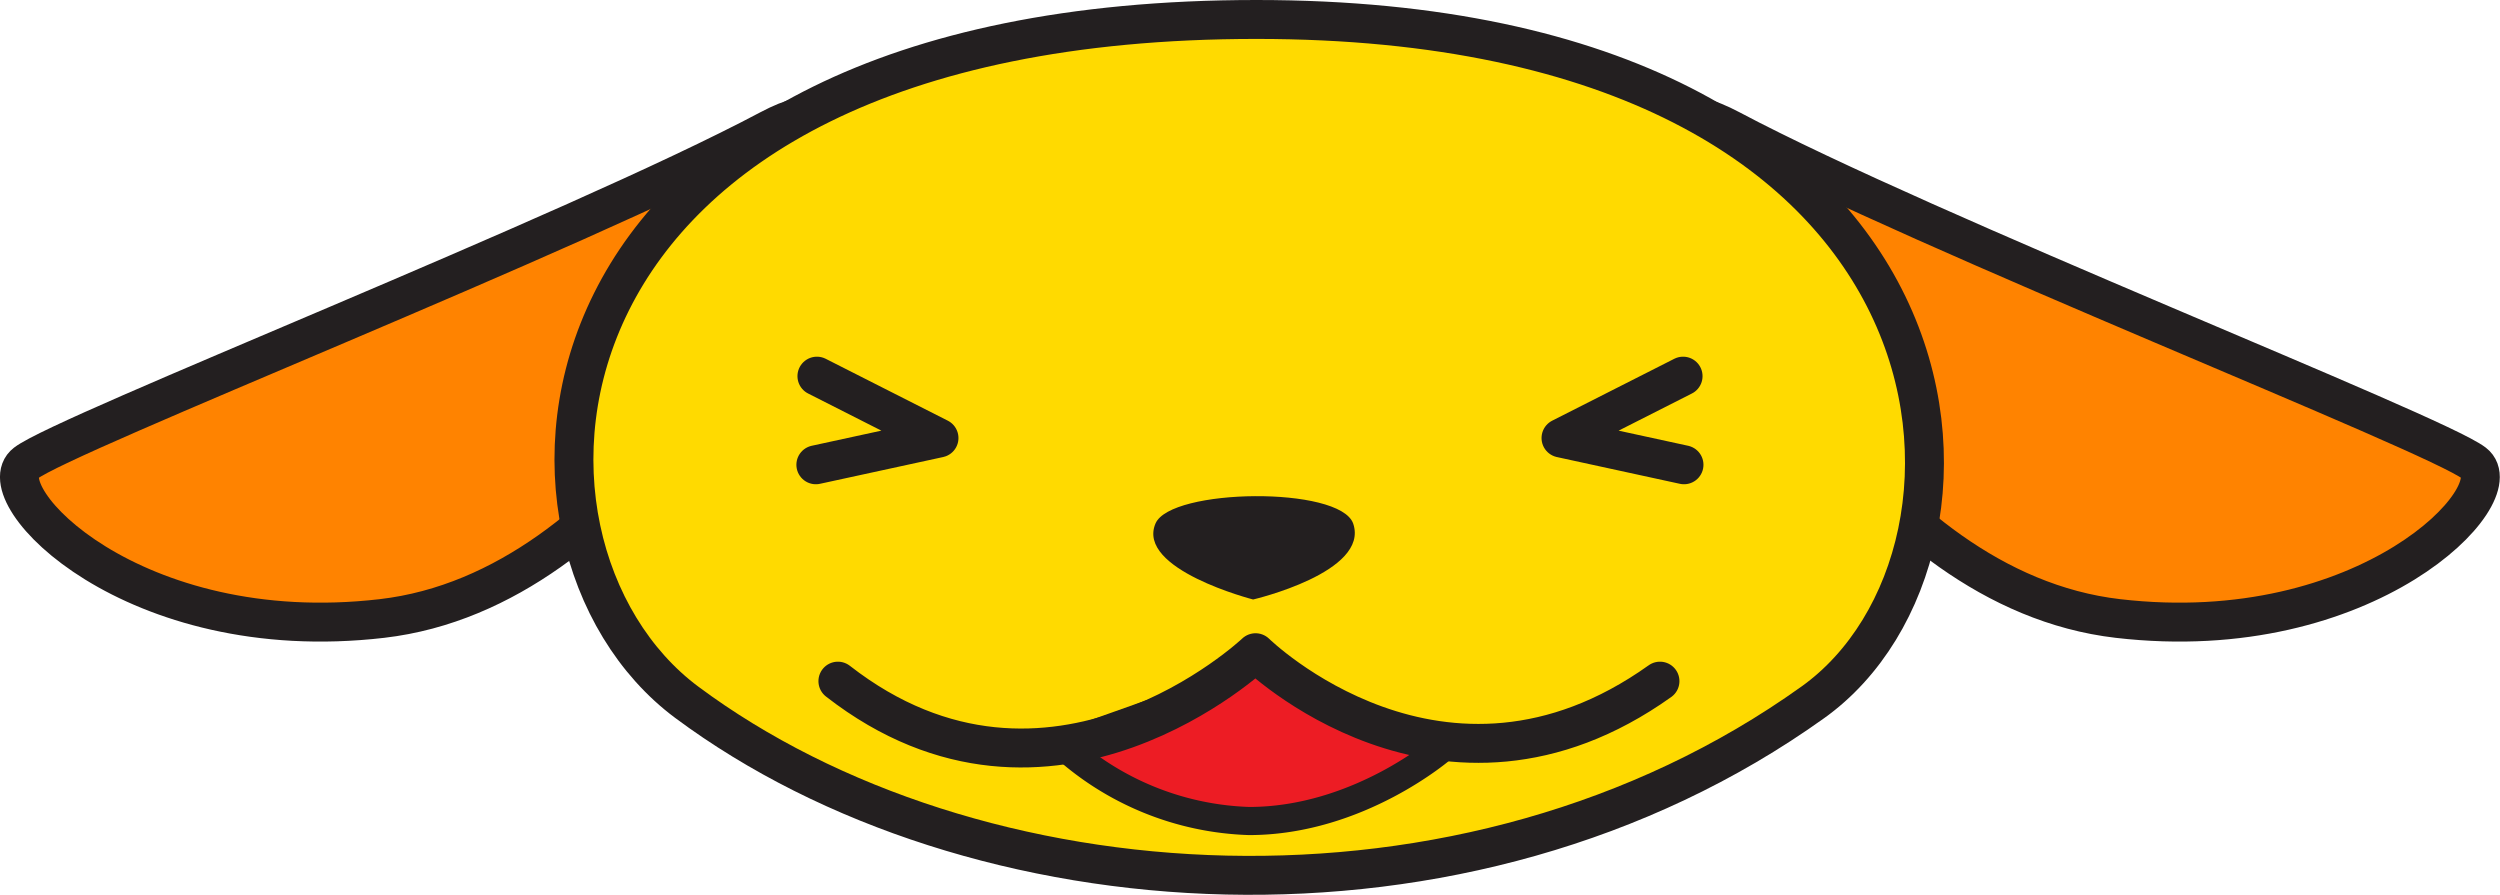 <svg id="Layer_1" data-name="Layer 1" xmlns="http://www.w3.org/2000/svg" viewBox="0 0 164.43 58.85"><defs><style>.cls-1{fill:#ff8300;}.cls-1,.cls-2,.cls-4,.cls-5{stroke:#231f20;stroke-linecap:round;stroke-linejoin:round;}.cls-1,.cls-2,.cls-5{stroke-width:2.56px;}.cls-2{fill:#ffda00;}.cls-3{fill:#231f20;}.cls-4{fill:#ed1c24;stroke-width:1.85px;}.cls-5{fill:none;}</style></defs><title>wapuuji</title><path class="cls-1" d="M50.6,8.52c6.32-3.35,3.34,3.75,1.94,6.51s-11,23.74-27.42,25.65S-0.9,32.45,1.7,30.46,37.59,15.43,50.6,8.52Z"/><path class="cls-1" d="M113.82,8.52c-6.32-3.35-3.34,3.75-1.94,6.51s11,23.74,27.42,25.65,26-8.23,23.42-10.22S126.84,15.43,113.82,8.52Z"/><path class="cls-2" d="M82.64,1.28c48.17,0,50.37,35.07,36.6,44.91-22.86,16.36-55.32,13.95-74.07,0C31.23,35.82,33.42,1.28,82.64,1.28Z"/><path class="cls-3" d="M76,34.43c1-2.32,12.11-2.47,13,0,1.1,3.21-6.58,5-6.58,5S74.71,37.45,76,34.43Z"/><path class="cls-4" d="M69.88,49a19.11,19.11,0,0,0,12.27,5c7.21,0,12.71-4.79,12.71-4.79L89,47.09l-6.46-4.16-4.42,3.14Z"/><path class="cls-5" d="M109.18,44.8C94.88,55,82.58,42.93,82.58,42.93S69.09,55.69,55.11,44.8"/><polyline class="cls-5" points="110.7 24.74 102.67 28.81 110.76 30.57"/><polyline class="cls-5" points="53.73 24.74 61.76 28.81 53.66 30.57"/></svg>